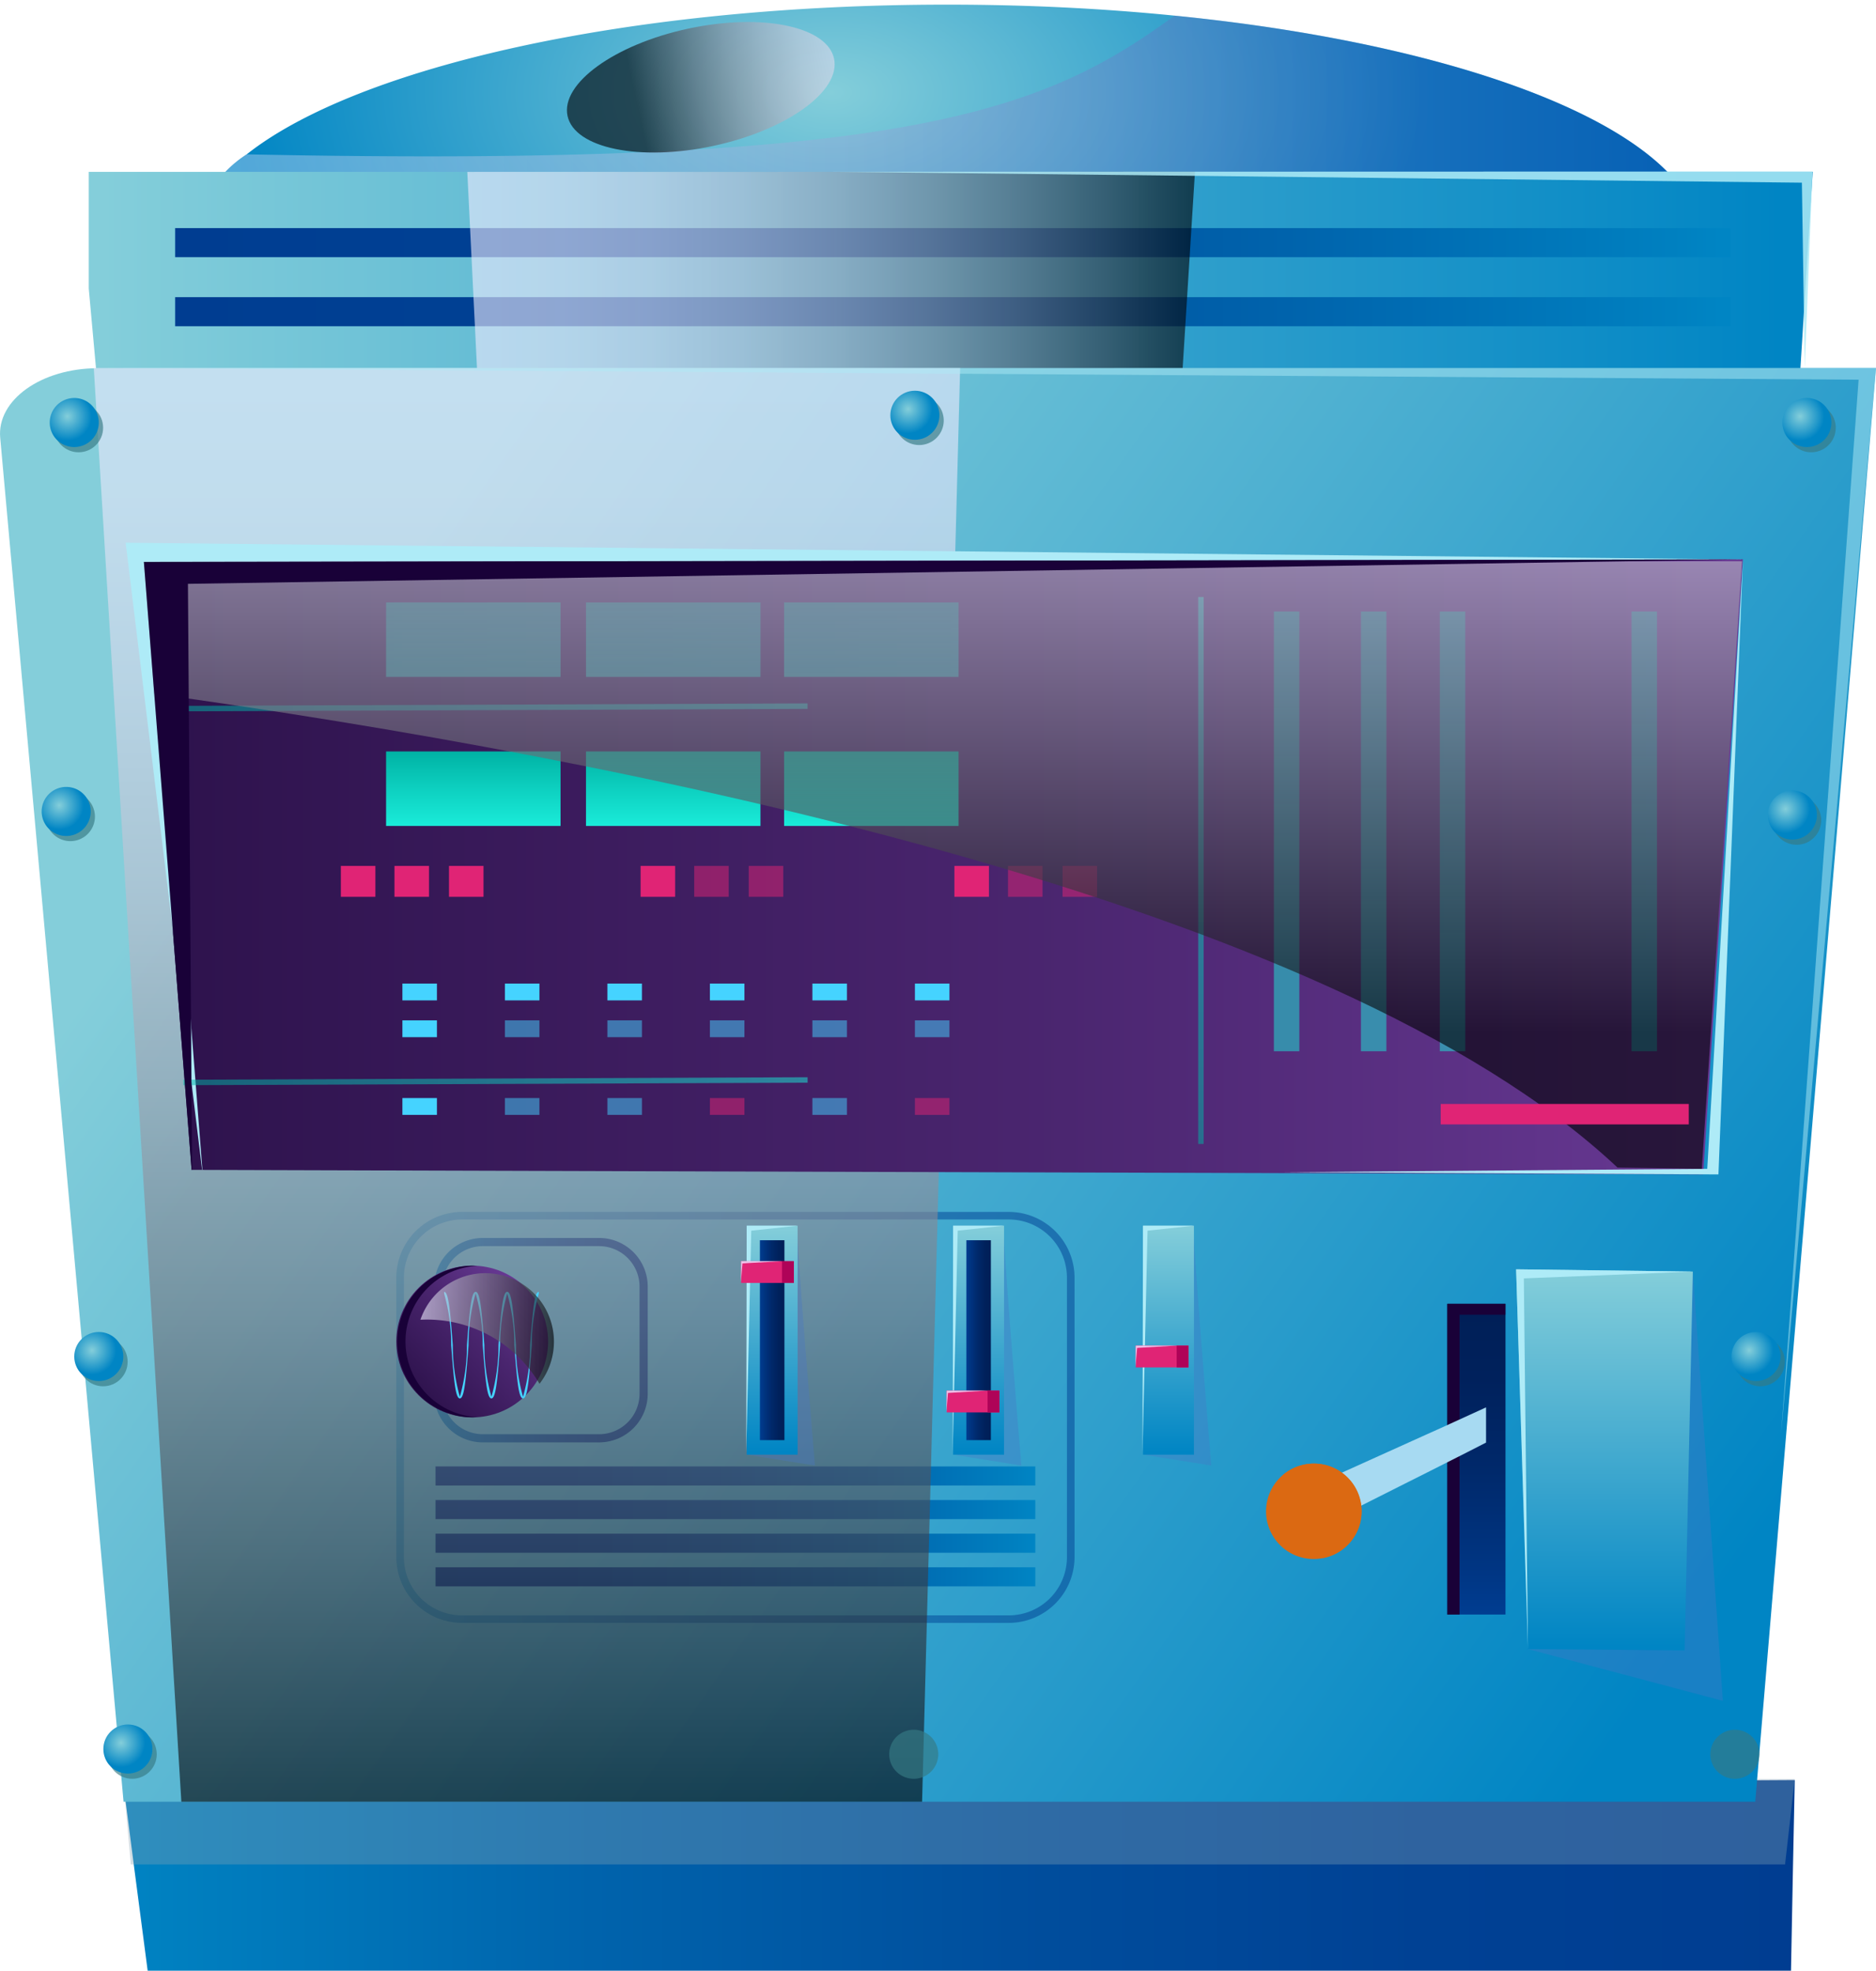 <svg xmlns="http://www.w3.org/2000/svg" xmlns:xlink="http://www.w3.org/1999/xlink" width="75.631" height="79.461" viewBox="0 0 75.631 79.461">
  <defs>
    <radialGradient id="radial-gradient" cx="0.356" cy="0.185" r="0.752" gradientTransform="translate(0.234) scale(0.532 1)" gradientUnits="objectBoundingBox">
      <stop offset="0" stop-color="#84ceda"/>
      <stop offset="0.989" stop-color="#0085c4"/>
    </radialGradient>
    <linearGradient id="linear-gradient" y1="0.5" x2="1" y2="0.5" gradientUnits="objectBoundingBox">
      <stop offset="0.011" stop-color="#edebff"/>
      <stop offset="0.116" stop-color="#dddcf7"/>
      <stop offset="0.319" stop-color="#b6b7e4"/>
      <stop offset="0.599" stop-color="#767ac6"/>
      <stop offset="0.942" stop-color="#1f279c"/>
      <stop offset="0.995" stop-color="#121a96"/>
    </linearGradient>
    <linearGradient id="linear-gradient-2" y1="0.5" x2="1" y2="0.5" gradientUnits="objectBoundingBox">
      <stop offset="0" stop-color="#0085c4"/>
      <stop offset="0.032" stop-color="#0080c0"/>
      <stop offset="0.283" stop-color="#0063ac"/>
      <stop offset="0.531" stop-color="#004e9d"/>
      <stop offset="0.772" stop-color="#004194"/>
      <stop offset="1" stop-color="#003d91"/>
    </linearGradient>
    <linearGradient id="linear-gradient-3" x1="0" y1="0.5" x2="1" y2="0.5" gradientTransform="matrix(1, 0, 0, 1, 0, 0)" xlink:href="#radial-gradient"/>
    <linearGradient id="linear-gradient-4" y1="0.5" x2="1" y2="0.5" gradientUnits="objectBoundingBox">
      <stop offset="0" stop-color="#003d91"/>
      <stop offset="0.228" stop-color="#004194"/>
      <stop offset="0.469" stop-color="#004e9d"/>
      <stop offset="0.717" stop-color="#0063ac"/>
      <stop offset="0.968" stop-color="#0080c0"/>
      <stop offset="1" stop-color="#0085c4"/>
    </linearGradient>
    <linearGradient id="linear-gradient-6" y1="0.5" x2="1" y2="0.5" gradientUnits="objectBoundingBox">
      <stop offset="0" stop-color="#edebff"/>
      <stop offset="0.125" stop-color="#e9e7fa"/>
      <stop offset="0.251" stop-color="#dddbee"/>
      <stop offset="0.378" stop-color="#cac9da"/>
      <stop offset="0.505" stop-color="#afaebe"/>
      <stop offset="0.633" stop-color="#8d8c99"/>
      <stop offset="0.761" stop-color="#63626c"/>
      <stop offset="0.886" stop-color="#323238"/>
      <stop offset="1" stop-color="#000003"/>
    </linearGradient>
    <linearGradient id="linear-gradient-7" x1="0.132" y1="0.284" x2="0.985" y2="0.743" gradientTransform="matrix(1, 0, 0, 1, 0, 0)" xlink:href="#radial-gradient"/>
    <linearGradient id="linear-gradient-14" x1="0.5" y1="1" x2="0.5" gradientUnits="objectBoundingBox">
      <stop offset="0" stop-color="#000003"/>
      <stop offset="0.015" stop-color="#050509"/>
      <stop offset="0.177" stop-color="#424149"/>
      <stop offset="0.337" stop-color="#767580"/>
      <stop offset="0.491" stop-color="#a09fad"/>
      <stop offset="0.637" stop-color="#c1c0d1"/>
      <stop offset="0.775" stop-color="#d9d7ea"/>
      <stop offset="0.899" stop-color="#e8e6f9"/>
      <stop offset="1" stop-color="#edebff"/>
    </linearGradient>
    <linearGradient id="linear-gradient-15" y1="0.504" x2="1" y2="0.504" gradientUnits="objectBoundingBox">
      <stop offset="0" stop-color="#2d124c"/>
      <stop offset="0.11" stop-color="#331653"/>
      <stop offset="0.578" stop-color="#4b2670"/>
      <stop offset="0.995" stop-color="#683994"/>
    </linearGradient>
    <radialGradient id="radial-gradient-2" cx="0.361" cy="0.375" r="0.5" gradientTransform="matrix(1, 0, 0, 1, 0, 0)" xlink:href="#radial-gradient"/>
    <radialGradient id="radial-gradient-3" cx="0.361" cy="0.375" r="0.5" gradientTransform="translate(0)" xlink:href="#radial-gradient"/>
    <radialGradient id="radial-gradient-8" cx="0.361" cy="0.375" r="0.5" gradientTransform="translate(0)" xlink:href="#radial-gradient"/>
    <radialGradient id="radial-gradient-9" cx="0.361" cy="0.375" r="0.5" gradientTransform="translate(0)" xlink:href="#radial-gradient"/>
    <radialGradient id="radial-gradient-10" cx="0.361" cy="0.375" r="0.5" gradientTransform="translate(0)" xlink:href="#radial-gradient"/>
    <radialGradient id="radial-gradient-11" cx="0.361" cy="0.375" r="0.5" gradientTransform="translate(0)" xlink:href="#radial-gradient"/>
    <linearGradient id="linear-gradient-16" x1="0.258" y1="-2.186" x2="1.258" y2="-2.186" gradientUnits="objectBoundingBox">
      <stop offset="0" stop-color="#000003"/>
      <stop offset="0.114" stop-color="#323238"/>
      <stop offset="0.239" stop-color="#63626c"/>
      <stop offset="0.367" stop-color="#8d8c99"/>
      <stop offset="0.495" stop-color="#afaebe"/>
      <stop offset="0.622" stop-color="#cac9da"/>
      <stop offset="0.749" stop-color="#dddbee"/>
      <stop offset="0.875" stop-color="#e9e7fa"/>
      <stop offset="1" stop-color="#edebff"/>
    </linearGradient>
    <linearGradient id="linear-gradient-17" x1="0.5" y1="1" x2="0.5" gradientUnits="objectBoundingBox">
      <stop offset="0.011" stop-color="#0085c4"/>
      <stop offset="1" stop-color="#84ceda"/>
    </linearGradient>
    <linearGradient id="linear-gradient-18" x1="0.5" y1="1" x2="0.5" gradientUnits="objectBoundingBox">
      <stop offset="0" stop-color="#003d91"/>
      <stop offset="0.133" stop-color="#003684"/>
      <stop offset="0.461" stop-color="#00296b"/>
      <stop offset="0.759" stop-color="#00215c"/>
      <stop offset="1" stop-color="#001f57"/>
    </linearGradient>
    <radialGradient id="radial-gradient-12" cx="0.308" cy="0.649" r="0.5" gradientTransform="translate(0.403 -45.619) rotate(-77.96)" gradientUnits="objectBoundingBox">
      <stop offset="0.011" stop-color="#edaa3e"/>
      <stop offset="0.299" stop-color="#e89b33"/>
      <stop offset="0.85" stop-color="#de7319"/>
      <stop offset="0.989" stop-color="#db6912"/>
    </radialGradient>
    <linearGradient id="linear-gradient-19" x1="0.5" y1="1" x2="0.5" gradientUnits="objectBoundingBox">
      <stop offset="0" stop-color="#00b2a4"/>
      <stop offset="0.464" stop-color="#0ccebe"/>
      <stop offset="0.995" stop-color="#1aebd9"/>
    </linearGradient>
    <linearGradient id="linear-gradient-20" x1="0" y1="0.5" x2="1" y2="0.5" xlink:href="#linear-gradient-19"/>
    <linearGradient id="linear-gradient-24" x1="0.5" y1="1" x2="0.5" gradientUnits="objectBoundingBox">
      <stop offset="0.005" stop-color="#1aebd9"/>
      <stop offset="0.536" stop-color="#0ccebe"/>
      <stop offset="1" stop-color="#00b2a4"/>
    </linearGradient>
    <linearGradient id="linear-gradient-30" x1="0.5" y1="0.773" x2="0.5" y2="-0.227" xlink:href="#linear-gradient-24"/>
    <linearGradient id="linear-gradient-38" x1="0.5" y1="0.777" x2="0.5" y2="-0.223" gradientUnits="objectBoundingBox">
      <stop offset="0" stop-color="#000003"/>
      <stop offset="1" stop-color="#edebff"/>
    </linearGradient>
    <linearGradient id="linear-gradient-40" x1="0" y1="0.5" x2="1" y2="0.5" xlink:href="#linear-gradient-18"/>
    <linearGradient id="linear-gradient-45" x1="0" y1="0.5" x2="1" y2="0.5" xlink:href="#linear-gradient-15"/>
    <linearGradient id="linear-gradient-46" y1="0.5" x2="1" y2="0.5" gradientUnits="objectBoundingBox">
      <stop offset="0" stop-color="#edebff"/>
      <stop offset="1" stop-color="#000003"/>
    </linearGradient>
  </defs>
  <g id="Group_1629" data-name="Group 1629" transform="translate(-496.455 -105.982)">
    <path id="Path_5437" data-name="Path 5437" d="M618.494,116.187c0,2.633-3.359,5.02-8.8,6.752a74.162,74.162,0,0,1-21.6,2.844c-8.586,0-16.335-1.121-21.859-2.923-5.287-1.728-8.542-4.08-8.542-6.673a4.736,4.736,0,0,1,2.158-3.561c4.479-3.539,15.431-6.036,28.243-6.036,3.2,0,6.273.154,9.165.444C609.567,108.261,618.494,111.892,618.494,116.187Z" transform="translate(-53.45 -0.421)" fill="url(#radial-gradient)"/>
    <path id="Path_5438" data-name="Path 5438" d="M618.494,117.191c0,2.633-3.359,5.02-8.8,6.752-12.724-.044-30.453-.092-43.459-.079-5.287-1.728-8.542-4.08-8.542-6.673a4.736,4.736,0,0,1,2.158-3.561c26.758.557,32.2-1.788,37.408-5.592C609.567,109.264,618.494,112.9,618.494,117.191Z" transform="translate(-53.45 -1.425)" opacity="0.35" fill="url(#linear-gradient)" style="mix-blend-mode: multiply;isolation: isolate"/>
    <g id="Group_1579" data-name="Group 1579" transform="translate(501.458 177.759)">
      <path id="Path_5439" data-name="Path 5439" d="M513.715,347.649h66.251l.082-4.286.07-3.4-67.353.391.389,3.007Z" transform="translate(-512.765 -339.964)" fill="url(#linear-gradient-2)"/>
    </g>
    <path id="Path_5441" data-name="Path 5441" d="M580.118,339.807l-.391,3.447H513.035l-.27-3.007,46.728-.391Z" transform="translate(-11.307 -162.096)" fill="#88a3b5" opacity="0.35" style="mix-blend-mode: color-burn;isolation: isolate"/>
    <g id="Group_1580" data-name="Group 1580" transform="translate(500.03 112.908)">
      <path id="Path_5442" data-name="Path 5442" d="M577.6,128.559,576.92,139.4l-17.8-.229-41.445-.528-9.1-.119-.478-5.256v-4.705Z" transform="translate(-508.094 -128.559)" fill="url(#linear-gradient-3)"/>
    </g>
    <rect id="Rectangle_359" data-name="Rectangle 359" width="62.707" height="1.172" transform="translate(503.516 115.179)" fill="url(#linear-gradient-4)"/>
    <rect id="Rectangle_362" data-name="Rectangle 362" width="62.707" height="1.172" transform="translate(503.516 117.964)" fill="url(#linear-gradient-4)"/>
    <path id="Path_5444" data-name="Path 5444" d="M554.367,128.559l-.708,11.283-1.1.146-26.377.44-.659-1.9-.492-9.964Z" transform="translate(-9.737 -15.651)" opacity="0.61" fill="url(#linear-gradient-6)" style="mix-blend-mode: screen;isolation: isolate"/>
    <path id="Path_5445" data-name="Path 5445" d="M572.086,154.354l-4.868,57.809H501.436l-4.973-55c-.137-1.521,1.66-2.8,3.928-2.8Z" transform="translate(0 -33.533)" fill="url(#linear-gradient-7)"/>
    <g id="Group_1587" data-name="Group 1587" transform="translate(512.433 154.848)">
      <g id="Group_1582" data-name="Group 1582" opacity="0.5">
        <g id="Group_1581" data-name="Group 1581">
          <path id="Path_5446" data-name="Path 5446" d="M546.532,281.848H524.49a2.653,2.653,0,0,1-2.65-2.65V267.927a2.653,2.653,0,0,1,2.65-2.65h22.042a2.653,2.653,0,0,1,2.65,2.65V279.2A2.653,2.653,0,0,1,546.532,281.848ZM524.49,265.583a2.347,2.347,0,0,0-2.345,2.345V279.2a2.347,2.347,0,0,0,2.345,2.345h22.042a2.347,2.347,0,0,0,2.344-2.345V267.927a2.347,2.347,0,0,0-2.344-2.345Z" transform="translate(-521.84 -265.277)" fill="url(#linear-gradient-2)"/>
        </g>
      </g>
      <g id="Group_1586" data-name="Group 1586" transform="translate(1.526 1.05)">
        <g id="Group_1583" data-name="Group 1583" transform="translate(0.055 9.213)">
          <rect id="Rectangle_363" data-name="Rectangle 363" width="24.179" height="0.769" fill="url(#linear-gradient-4)"/>
          <rect id="Rectangle_364" data-name="Rectangle 364" width="24.179" height="0.769" transform="translate(0 1.355)" fill="url(#linear-gradient-4)"/>
          <rect id="Rectangle_365" data-name="Rectangle 365" width="24.179" height="0.769" transform="translate(0 2.711)" fill="url(#linear-gradient-4)"/>
          <rect id="Rectangle_366" data-name="Rectangle 366" width="24.179" height="0.769" transform="translate(0 4.066)" fill="url(#linear-gradient-4)"/>
        </g>
        <g id="Group_1585" data-name="Group 1585">
          <g id="Group_1584" data-name="Group 1584">
            <path id="Path_5447" data-name="Path 5447" d="M533.465,276.944h-4.689a1.962,1.962,0,0,1-1.96-1.96v-4.323a1.962,1.962,0,0,1,1.96-1.96h4.689a1.962,1.962,0,0,1,1.96,1.96v4.323A1.962,1.962,0,0,1,533.465,276.944Zm-4.689-7.913a1.632,1.632,0,0,0-1.63,1.63v4.323a1.632,1.632,0,0,0,1.63,1.63h4.689a1.632,1.632,0,0,0,1.63-1.63v-4.323a1.632,1.632,0,0,0-1.63-1.63Z" transform="translate(-526.816 -268.701)" fill="url(#linear-gradient-2)"/>
          </g>
        </g>
      </g>
    </g>
    <path id="Path_5448" data-name="Path 5448" d="M543.708,154.354l-1.534,57.809H512.311l-3.53-57.809Z" transform="translate(-8.545 -33.533)" opacity="0.61" fill="url(#linear-gradient-14)" style="mix-blend-mode: screen;isolation: isolate"/>
    <path id="Path_5455" data-name="Path 5455" d="M515.829,185.545l1.458,18.578,60.94.183,1.6-24.8h-.392l-64.073.1.422,5.316Z" transform="translate(-13.107 -50.97)" fill="url(#linear-gradient-15)"/>
    <path id="Path_5456" data-name="Path 5456" d="M516.065,202.608l-1.912-24.514,64.018-.1-65.2-.673,3.082,25.287Z" transform="translate(-11.45 -49.455)" fill="#aeebf7"/>
    <path id="Path_5457" data-name="Path 5457" d="M601.909,204.312l.987-24.8-1.438,24.575-17.112.137Z" transform="translate(-36.175 -50.976)" fill="#aeebf7"/>
    <g id="Group_1589" data-name="Group 1589" transform="translate(498.46 122.03)">
      <circle id="Ellipse_66" data-name="Ellipse 66" cx="0.989" cy="0.989" r="0.989" transform="translate(0.174 0.211)" fill="#357a84" opacity="0.66" style="mix-blend-mode: multiply;isolation: isolate"/>
      <path id="Path_5458" data-name="Path 5458" d="M504.97,159.284a.989.989,0,1,1-.989-.989A.989.989,0,0,1,504.97,159.284Z" transform="translate(-502.992 -158.295)" fill="url(#radial-gradient-2)"/>
    </g>
    <g id="Group_1590" data-name="Group 1590" transform="translate(568.311 122.03)">
      <path id="Path_5459" data-name="Path 5459" d="M652.545,159.971a.989.989,0,1,1-.989-.989A.989.989,0,0,1,652.545,159.971Z" transform="translate(-650.393 -158.771)" fill="#357a84" opacity="0.66" style="mix-blend-mode: multiply;isolation: isolate"/>
      <path id="Path_5460" data-name="Path 5460" d="M651.978,159.284a.989.989,0,1,1-.989-.989A.989.989,0,0,1,651.978,159.284Z" transform="translate(-650 -158.295)" fill="url(#radial-gradient-3)"/>
    </g>
    <g id="Group_1595" data-name="Group 1595" transform="translate(565.234 175.516)">
      <path id="Path_5463" data-name="Path 5463" d="M642.514,334.327a.989.989,0,1,1-.989-.989A.989.989,0,0,1,642.514,334.327Z" transform="translate(-640.362 -333.127)" fill="#357a84" opacity="0.66" style="mix-blend-mode: multiply;isolation: isolate"/>
      <circle id="Ellipse_73" data-name="Ellipse 73" cx="0.989" cy="0.989" r="0.989" fill="url(#radial-gradient-2)"/>
    </g>
    <g id="Group_1596" data-name="Group 1596" transform="translate(500.622 175.516)">
      <circle id="Ellipse_74" data-name="Ellipse 74" cx="0.989" cy="0.989" r="0.989" transform="translate(0.174 0.211)" fill="#357a84" opacity="0.66" style="mix-blend-mode: multiply;isolation: isolate"/>
      <circle id="Ellipse_75" data-name="Ellipse 75" cx="0.989" cy="0.989" r="0.989" fill="url(#radial-gradient-2)"/>
    </g>
    <g id="Group_1597" data-name="Group 1597" transform="translate(532.129 175.516)">
      <path id="Path_5464" data-name="Path 5464" d="M576.115,334.327a.989.989,0,1,1-.989-.989A.989.989,0,0,1,576.115,334.327Z" transform="translate(-573.963 -333.127)" fill="#357a84" opacity="0.66" style="mix-blend-mode: multiply;isolation: isolate"/>
      <circle id="Ellipse_76" data-name="Ellipse 76" cx="0.989" cy="0.989" r="0.989" fill="url(#radial-gradient-2)"/>
    </g>
    <g id="Group_1598" data-name="Group 1598" transform="translate(566.26 159.69)">
      <path id="Path_5465" data-name="Path 5465" d="M645.858,282.737a.989.989,0,1,1-.989-.989A.989.989,0,0,1,645.858,282.737Z" transform="translate(-643.706 -281.537)" fill="#357a84" opacity="0.66" style="mix-blend-mode: multiply;isolation: isolate"/>
      <circle id="Ellipse_77" data-name="Ellipse 77" cx="0.989" cy="0.989" r="0.989" transform="translate(0)" fill="url(#radial-gradient-2)"/>
    </g>
    <g id="Group_1599" data-name="Group 1599" transform="translate(499.449 159.69)">
      <circle id="Ellipse_78" data-name="Ellipse 78" cx="0.989" cy="0.989" r="0.989" transform="translate(0.174 0.211)" fill="#357a84" opacity="0.66" style="mix-blend-mode: multiply;isolation: isolate"/>
      <circle id="Ellipse_79" data-name="Ellipse 79" cx="0.989" cy="0.989" r="0.989" fill="url(#radial-gradient-8)"/>
    </g>
    <g id="Group_1600" data-name="Group 1600" transform="translate(567.725 137.856)">
      <circle id="Ellipse_80" data-name="Ellipse 80" cx="0.989" cy="0.989" r="0.989" transform="translate(0.174 0.21)" fill="#357a84" opacity="0.66" style="mix-blend-mode: multiply;isolation: isolate"/>
      <path id="Path_5466" data-name="Path 5466" d="M650.067,210.875a.989.989,0,1,1-.989-.989A.989.989,0,0,1,650.067,210.875Z" transform="translate(-648.089 -209.886)" fill="url(#radial-gradient-9)"/>
    </g>
    <g id="Group_1601" data-name="Group 1601" transform="translate(498.13 137.709)">
      <path id="Path_5467" data-name="Path 5467" d="M504.462,211.084a.989.989,0,1,1-.989-.989A.989.989,0,0,1,504.462,211.084Z" transform="translate(-502.31 -209.884)" fill="#357a84" opacity="0.66" style="mix-blend-mode: multiply;isolation: isolate"/>
      <path id="Path_5468" data-name="Path 5468" d="M503.9,210.4a.989.989,0,1,1-.989-.989A.989.989,0,0,1,503.9,210.4Z" transform="translate(-501.917 -209.408)" fill="url(#radial-gradient-10)"/>
    </g>
    <g id="Group_1602" data-name="Group 1602" transform="translate(532.35 121.737)">
      <path id="Path_5469" data-name="Path 5469" d="M576.593,159.016a.989.989,0,1,1-.989-.989A.989.989,0,0,1,576.593,159.016Z" transform="translate(-574.441 -157.816)" fill="#357a84" opacity="0.66" style="mix-blend-mode: multiply;isolation: isolate"/>
      <circle id="Ellipse_81" data-name="Ellipse 81" cx="0.989" cy="0.989" r="0.989" transform="translate(0 0)" fill="url(#radial-gradient-11)"/>
    </g>
    <ellipse id="Ellipse_82" data-name="Ellipse 82" cx="5.495" cy="2.418" rx="5.495" ry="2.418" transform="translate(518.827 108.292) rotate(-12.133)" opacity="0.61" fill="url(#linear-gradient-16)" style="mix-blend-mode: screen;isolation: isolate"/>
    <path id="Path_5470" data-name="Path 5470" d="M525.032,128.535l39.549-.011-.312,7.924-.115-7.473Z" transform="translate(4.944 -15.627)" fill="#aeebf7" opacity="0.85"/>
    <path id="Path_5471" data-name="Path 5471" d="M508.781,154.354h71.85l-3.825,42.971,3.124-42.5Z" transform="translate(-8.545 -33.533)" fill="#aeebf7" opacity="0.5"/>
    <path id="Path_5473" data-name="Path 5473" d="M623.211,273.119l1.209,17.31-7.858-2.088Z" transform="translate(-58.508 -115.866)" fill="#4976c7" opacity="0.35" style="mix-blend-mode: multiply;isolation: isolate"/>
    <path id="Path_5474" data-name="Path 5474" d="M615.009,272.821l.476,15.313,6.319.055.33-15.276Z" transform="translate(-57.432 -115.659)" fill="url(#linear-gradient-17)"/>
    <rect id="Rectangle_367" data-name="Rectangle 367" width="2.347" height="12.529" transform="translate(554.802 158.553)" fill="url(#linear-gradient-18)"/>
    <path id="Path_5475" data-name="Path 5475" d="M622.908,277.8h1.85v-.44h-2.345v12.529h.495Z" transform="translate(-67.611 -118.805)" fill="#190138"/>
    <path id="Path_5476" data-name="Path 5476" d="M615.486,288.134l-.476-15.313,7.125.092-6.814.275Z" transform="translate(-57.432 -115.659)" fill="#aeebf7"/>
    <g id="Group_1604" data-name="Group 1604" transform="translate(547.495 162.729)">
      <path id="Path_5477" data-name="Path 5477" d="M614.106,290.968v1.42l-.782.4-1.565.791-.928.466-3.1,1.561-.686-1.442,4.08-1.842.633-.286.5-.224Z" transform="translate(-605.236 -290.968)" fill="#a7daf2"/>
      <g id="Group_1603" data-name="Group 1603" transform="translate(0 2.266)">
        <path id="Path_5478" data-name="Path 5478" d="M603.469,298.4a1.923,1.923,0,1,1-2.282,1.48A1.923,1.923,0,0,1,603.469,298.4Z" transform="translate(-601.144 -298.355)" fill="url(#radial-gradient-12)"/>
        <path id="Path_5479" data-name="Path 5479" d="M603.365,298.822a1.917,1.917,0,0,1,1.606,3.347,1.922,1.922,0,1,0-1.606-3.347Z" transform="translate(-602.684 -298.357)" fill="#db6912" style="mix-blend-mode: multiply;isolation: isolate"/>
      </g>
    </g>
    <g id="Group_1605" data-name="Group 1605" transform="translate(544.76 130.053)" opacity="0.5">
      <rect id="Rectangle_368" data-name="Rectangle 368" width="0.22" height="22.054" fill="url(#linear-gradient-19)"/>
    </g>
    <g id="Group_1606" data-name="Group 1606" transform="translate(503.845 134.345)" opacity="0.5">
      <rect id="Rectangle_369" data-name="Rectangle 369" width="25.168" height="0.22" transform="translate(0 0.098) rotate(-0.224)" fill="url(#linear-gradient-20)"/>
    </g>
    <g id="Group_1607" data-name="Group 1607" transform="translate(503.845 143.54)" opacity="0.5">
      <rect id="Rectangle_370" data-name="Rectangle 370" width="25.168" height="0.22" transform="matrix(1, -0.004, 0.004, 1, 0, 0.098)" fill="url(#linear-gradient-20)"/>
    </g>
    <g id="Group_1608" data-name="Group 1608" transform="translate(503.845 149.42)" opacity="0.5">
      <rect id="Rectangle_371" data-name="Rectangle 371" width="25.168" height="0.22" transform="matrix(1, -0.004, 0.004, 1, 0, 0.098)" fill="url(#linear-gradient-20)"/>
    </g>
    <g id="Group_1609" data-name="Group 1609" transform="translate(553.712 149.286)" opacity="0.5">
      <path id="Path_5480" data-name="Path 5480" d="M602.411,247.475v-.22l10.972-.11v.22Z" transform="translate(-602.41 -247.145)" fill="url(#linear-gradient-20)"/>
    </g>
    <g id="Group_1610" data-name="Group 1610" transform="translate(512.02 136.281)">
      <rect id="Rectangle_372" data-name="Rectangle 372" width="7.034" height="3.004" transform="translate(0 0)" fill="url(#linear-gradient-24)"/>
      <rect id="Rectangle_373" data-name="Rectangle 373" width="7.034" height="3.004" transform="translate(8.059 0)" fill="url(#linear-gradient-24)"/>
      <rect id="Rectangle_374" data-name="Rectangle 374" width="7.034" height="3.004" transform="translate(16.046 0)" fill="url(#linear-gradient-24)"/>
    </g>
    <g id="Group_1611" data-name="Group 1611" transform="translate(512.02 130.273)" opacity="0.5">
      <rect id="Rectangle_375" data-name="Rectangle 375" width="7.034" height="3.004" transform="translate(0 0)" fill="url(#linear-gradient-24)"/>
      <rect id="Rectangle_376" data-name="Rectangle 376" width="7.034" height="3.004" transform="translate(8.059 0)" fill="url(#linear-gradient-24)"/>
      <rect id="Rectangle_377" data-name="Rectangle 377" width="7.034" height="3.004" transform="translate(16.046 0)" fill="url(#linear-gradient-24)"/>
    </g>
    <g id="Group_1612" data-name="Group 1612" transform="translate(510.197 140.897)">
      <rect id="Rectangle_378" data-name="Rectangle 378" width="1.392" height="1.246" transform="translate(0 0)" fill="#e02475"/>
      <rect id="Rectangle_379" data-name="Rectangle 379" width="1.392" height="1.246" transform="translate(2.161 0)" fill="#e02475"/>
      <rect id="Rectangle_380" data-name="Rectangle 380" width="1.392" height="1.246" transform="translate(4.359 0)" fill="#e02475"/>
    </g>
    <g id="Group_1613" data-name="Group 1613" transform="translate(522.281 140.897)">
      <rect id="Rectangle_381" data-name="Rectangle 381" width="1.392" height="1.246" transform="translate(0 0)" fill="#e02475"/>
      <rect id="Rectangle_382" data-name="Rectangle 382" width="1.392" height="1.246" transform="translate(2.161 0)" fill="#e02475" opacity="0.5"/>
      <rect id="Rectangle_383" data-name="Rectangle 383" width="1.392" height="1.246" transform="translate(4.359 0)" fill="#e02475" opacity="0.5"/>
    </g>
    <g id="Group_1614" data-name="Group 1614" transform="translate(534.932 140.897)">
      <rect id="Rectangle_384" data-name="Rectangle 384" width="1.392" height="1.246" transform="translate(0 0)" fill="#e02475"/>
      <rect id="Rectangle_385" data-name="Rectangle 385" width="1.392" height="1.246" transform="translate(2.161 0)" fill="#e02475" opacity="0.5"/>
      <rect id="Rectangle_386" data-name="Rectangle 386" width="1.392" height="1.246" transform="translate(4.359 0)" fill="#e02475" opacity="0.5"/>
    </g>
    <g id="Group_1615" data-name="Group 1615" transform="translate(512.678 145.641)">
      <rect id="Rectangle_387" data-name="Rectangle 387" width="1.392" height="0.678" fill="#45d3ff"/>
      <rect id="Rectangle_388" data-name="Rectangle 388" width="1.392" height="0.678" transform="translate(4.132)" fill="#45d3ff"/>
      <rect id="Rectangle_389" data-name="Rectangle 389" width="1.392" height="0.678" transform="translate(8.265)" fill="#45d3ff"/>
      <rect id="Rectangle_390" data-name="Rectangle 390" width="1.392" height="0.678" transform="translate(12.397)" fill="#45d3ff"/>
      <rect id="Rectangle_391" data-name="Rectangle 391" width="1.392" height="0.678" transform="translate(16.529)" fill="#45d3ff"/>
      <rect id="Rectangle_392" data-name="Rectangle 392" width="1.392" height="0.678" transform="translate(20.662)" fill="#45d3ff"/>
    </g>
    <g id="Group_1616" data-name="Group 1616" transform="translate(512.678 147.124)">
      <rect id="Rectangle_393" data-name="Rectangle 393" width="1.392" height="0.678" fill="#45d3ff"/>
      <rect id="Rectangle_394" data-name="Rectangle 394" width="1.392" height="0.678" transform="translate(4.132)" fill="#45d3ff" opacity="0.5"/>
      <rect id="Rectangle_395" data-name="Rectangle 395" width="1.392" height="0.678" transform="translate(8.265)" fill="#45d3ff" opacity="0.5"/>
      <rect id="Rectangle_396" data-name="Rectangle 396" width="1.392" height="0.678" transform="translate(12.397)" fill="#45d3ff" opacity="0.5"/>
      <rect id="Rectangle_397" data-name="Rectangle 397" width="1.392" height="0.678" transform="translate(16.529)" fill="#45d3ff" opacity="0.5"/>
      <rect id="Rectangle_398" data-name="Rectangle 398" width="1.392" height="0.678" transform="translate(20.662)" fill="#45d3ff" opacity="0.5"/>
    </g>
    <g id="Group_1617" data-name="Group 1617" transform="translate(512.678 150.257)">
      <rect id="Rectangle_399" data-name="Rectangle 399" width="1.392" height="0.678" fill="#45d3ff"/>
      <rect id="Rectangle_400" data-name="Rectangle 400" width="1.392" height="0.678" transform="translate(4.132)" fill="#45d3ff" opacity="0.5"/>
      <rect id="Rectangle_401" data-name="Rectangle 401" width="1.392" height="0.678" transform="translate(8.265)" fill="#45d3ff" opacity="0.5"/>
      <rect id="Rectangle_402" data-name="Rectangle 402" width="1.392" height="0.678" transform="translate(12.397)" fill="#e02475" opacity="0.5"/>
      <rect id="Rectangle_403" data-name="Rectangle 403" width="1.392" height="0.678" transform="translate(16.529)" fill="#45d3ff" opacity="0.5"/>
      <rect id="Rectangle_404" data-name="Rectangle 404" width="1.392" height="0.678" transform="translate(20.662)" fill="#e02475" opacity="0.5"/>
    </g>
    <g id="Group_1618" data-name="Group 1618" transform="translate(547.812 130.639)">
      <rect id="Rectangle_405" data-name="Rectangle 405" width="1.026" height="17.731" transform="translate(0 0)" opacity="0.5" fill="url(#linear-gradient-30)"/>
      <rect id="Rectangle_406" data-name="Rectangle 406" width="1.026" height="6.631" transform="translate(0 11.1)" fill="url(#linear-gradient-30)"/>
    </g>
    <g id="Group_1619" data-name="Group 1619" transform="translate(562.23 130.639)">
      <rect id="Rectangle_407" data-name="Rectangle 407" width="1.026" height="17.731" transform="translate(0 0)" opacity="0.5" fill="url(#linear-gradient-30)"/>
      <rect id="Rectangle_408" data-name="Rectangle 408" width="1.026" height="1.31" transform="translate(0 16.421)" fill="url(#linear-gradient-30)"/>
    </g>
    <g id="Group_1620" data-name="Group 1620" transform="translate(551.321 130.639)">
      <rect id="Rectangle_409" data-name="Rectangle 409" width="1.026" height="17.731" transform="translate(0 0)" opacity="0.5" fill="url(#linear-gradient-30)"/>
      <rect id="Rectangle_410" data-name="Rectangle 410" width="1.026" height="6.631" transform="translate(0 11.1)" fill="url(#linear-gradient-30)"/>
    </g>
    <g id="Group_1621" data-name="Group 1621" transform="translate(554.501 130.639)">
      <rect id="Rectangle_411" data-name="Rectangle 411" width="1.026" height="17.731" transform="translate(0 0)" opacity="0.5" fill="url(#linear-gradient-30)"/>
      <rect id="Rectangle_412" data-name="Rectangle 412" width="1.026" height="15.606" transform="translate(0 2.125)" fill="url(#linear-gradient-30)"/>
    </g>
    <path id="Path_5481" data-name="Path 5481" d="M579.792,179.754l-1.621,24.5-3.4-.054c-11.643-10.937-40.512-16.541-58.989-19.106l-.422-5.316Z" transform="translate(-13.107 -51.141)" opacity="0.61" fill="url(#linear-gradient-38)" style="mix-blend-mode: screen;isolation: isolate"/>
    <path id="Path_5482" data-name="Path 5482" d="M517.305,204.129l-.166-23.63,62.69-.984-64.467.1,1.925,24.514Z" transform="translate(-13.107 -50.976)" fill="#190138"/>
    <rect id="Rectangle_413" data-name="Rectangle 413" width="10.001" height="0.824" transform="translate(554.537 150.495)" fill="#e02475"/>
    <g id="Group_1622" data-name="Group 1622" transform="translate(526.54 155.404)">
      <path id="Path_5483" data-name="Path 5483" d="M563.321,267.089c-.11.037.7,9.671.7,9.671l-2.747-.44Z" transform="translate(-561.252 -267.089)" fill="#4976c7" opacity="0.35" style="mix-blend-mode: multiply;isolation: isolate"/>
      <rect id="Rectangle_414" data-name="Rectangle 414" width="2.052" height="9.232" transform="translate(0.018)" fill="url(#linear-gradient-17)"/>
      <rect id="Rectangle_415" data-name="Rectangle 415" width="0.989" height="8.06" transform="translate(0.55 0.586)" fill="url(#linear-gradient-40)"/>
      <path id="Path_5484" data-name="Path 5484" d="M561.21,276.229l.018-9.14h2.052l-1.868.2Z" transform="translate(-561.21 -267.089)" fill="#aeebf7"/>
    </g>
    <g id="Group_1623" data-name="Group 1623" transform="translate(542.519 155.404)">
      <path id="Path_5485" data-name="Path 5485" d="M597.715,267.089c-.11.037.7,9.671.7,9.671l-2.748-.44Z" transform="translate(-595.645 -267.089)" fill="#4976c7" opacity="0.35" style="mix-blend-mode: multiply;isolation: isolate"/>
      <rect id="Rectangle_416" data-name="Rectangle 416" width="2.052" height="9.232" transform="translate(0.018)" fill="url(#linear-gradient-17)"/>
      <rect id="Rectangle_417" data-name="Rectangle 417" width="0.989" height="8.06" transform="translate(0.55 0.586)" fill="url(#linear-gradient-40)"/>
      <path id="Path_5486" data-name="Path 5486" d="M595.6,276.229l.018-9.14h2.052l-1.868.2Z" transform="translate(-595.603 -267.089)" fill="#aeebf7"/>
    </g>
    <g id="Group_1624" data-name="Group 1624" transform="translate(534.863 155.404)">
      <path id="Path_5487" data-name="Path 5487" d="M581.234,267.089c-.11.037.7,9.671.7,9.671l-2.748-.44Z" transform="translate(-579.165 -267.089)" fill="#4976c7" opacity="0.35" style="mix-blend-mode: multiply;isolation: isolate"/>
      <rect id="Rectangle_418" data-name="Rectangle 418" width="2.052" height="9.232" transform="translate(0.018)" fill="url(#linear-gradient-17)"/>
      <rect id="Rectangle_419" data-name="Rectangle 419" width="0.989" height="8.06" transform="translate(0.55 0.586)" fill="url(#linear-gradient-40)"/>
      <path id="Path_5488" data-name="Path 5488" d="M579.123,276.229l.018-9.14h2.052l-1.868.2Z" transform="translate(-579.123 -267.089)" fill="#aeebf7"/>
    </g>
    <g id="Group_1625" data-name="Group 1625" transform="translate(526.325 156.832)">
      <rect id="Rectangle_420" data-name="Rectangle 420" width="2.125" height="0.879" transform="translate(0.009)" fill="#e02475"/>
      <rect id="Rectangle_421" data-name="Rectangle 421" width="0.476" height="0.879" transform="translate(1.658)" fill="#af0358"/>
      <path id="Path_5489" data-name="Path 5489" d="M561.031,272.6l.009-.854h1.648l-1.594.092Z" transform="translate(-561.031 -271.746)" fill="#edc3ea"/>
    </g>
    <g id="Group_1626" data-name="Group 1626" transform="translate(534.611 162.053)">
      <rect id="Rectangle_422" data-name="Rectangle 422" width="2.125" height="0.879" transform="translate(0.009)" fill="#e02475"/>
      <rect id="Rectangle_423" data-name="Rectangle 423" width="0.476" height="0.879" transform="translate(1.658)" fill="#af0358"/>
      <path id="Path_5490" data-name="Path 5490" d="M578.944,289.618l.009-.854H580.6l-1.594.092Z" transform="translate(-578.944 -288.763)" fill="#edc3ea"/>
    </g>
    <g id="Group_1627" data-name="Group 1627" transform="translate(542.234 160.239)">
      <rect id="Rectangle_424" data-name="Rectangle 424" width="2.125" height="0.879" transform="translate(0.009)" fill="#e02475"/>
      <rect id="Rectangle_425" data-name="Rectangle 425" width="0.476" height="0.879" transform="translate(1.658)" fill="#af0358"/>
      <path id="Path_5491" data-name="Path 5491" d="M595.424,283.706l.009-.854h1.649l-1.594.092Z" transform="translate(-595.424 -282.852)" fill="#edc3ea"/>
    </g>
    <circle id="Ellipse_85" data-name="Ellipse 85" cx="3.059" cy="3.059" r="3.059" transform="translate(511.166 160.074) rotate(-45)" fill="url(#linear-gradient-45)"/>
    <path id="Path_5492" data-name="Path 5492" d="M531.147,275.4a3.056,3.056,0,0,1,2.894-3.051c-.055,0-.109-.008-.165-.008a3.059,3.059,0,1,0,0,6.118c.055,0,.11-.005.165-.009A3.056,3.056,0,0,1,531.147,275.4Z" transform="translate(-18.345 -115.327)" fill="#190138"/>
    <g id="Group_1628" data-name="Group 1628" transform="translate(514.358 158.071)">
      <path id="Path_5493" data-name="Path 5493" d="M537.88,280.081c-.172,0-.239-.653-.351-2.145a7.589,7.589,0,0,0-.286-2.086,7.625,7.625,0,0,0-.286,2.086c-.112,1.491-.179,2.145-.35,2.145s-.239-.654-.351-2.146a7.637,7.637,0,0,0-.286-2.085,7.619,7.619,0,0,0-.286,2.085c-.112,1.492-.179,2.146-.35,2.146s-.238-.654-.35-2.146a7.629,7.629,0,0,0-.285-2.085v-.065c.171,0,.238.653.35,2.145a7.616,7.616,0,0,0,.285,2.085,7.637,7.637,0,0,0,.286-2.085c.112-1.492.179-2.145.351-2.145s.238.653.35,2.145a7.619,7.619,0,0,0,.286,2.085,7.633,7.633,0,0,0,.286-2.085c.112-1.492.179-2.146.351-2.146s.239.654.351,2.146a7.6,7.6,0,0,0,.286,2.085,7.6,7.6,0,0,0,.286-2.085c.113-1.492.18-2.145.351-2.145v.065a7.6,7.6,0,0,0-.286,2.085C538.118,279.427,538.051,280.081,537.88,280.081Z" transform="translate(-534.698 -275.785)" fill="#45d3ff"/>
    </g>
    <path id="Path_5494" data-name="Path 5494" d="M537.042,277.768a2.764,2.764,0,1,0-4.8-2.583A5.27,5.27,0,0,1,537.042,277.768Z" transform="translate(-18.837 -115.99)" opacity="0.61" fill="url(#linear-gradient-46)" style="mix-blend-mode: screen;isolation: isolate"/>
  </g>
</svg>
